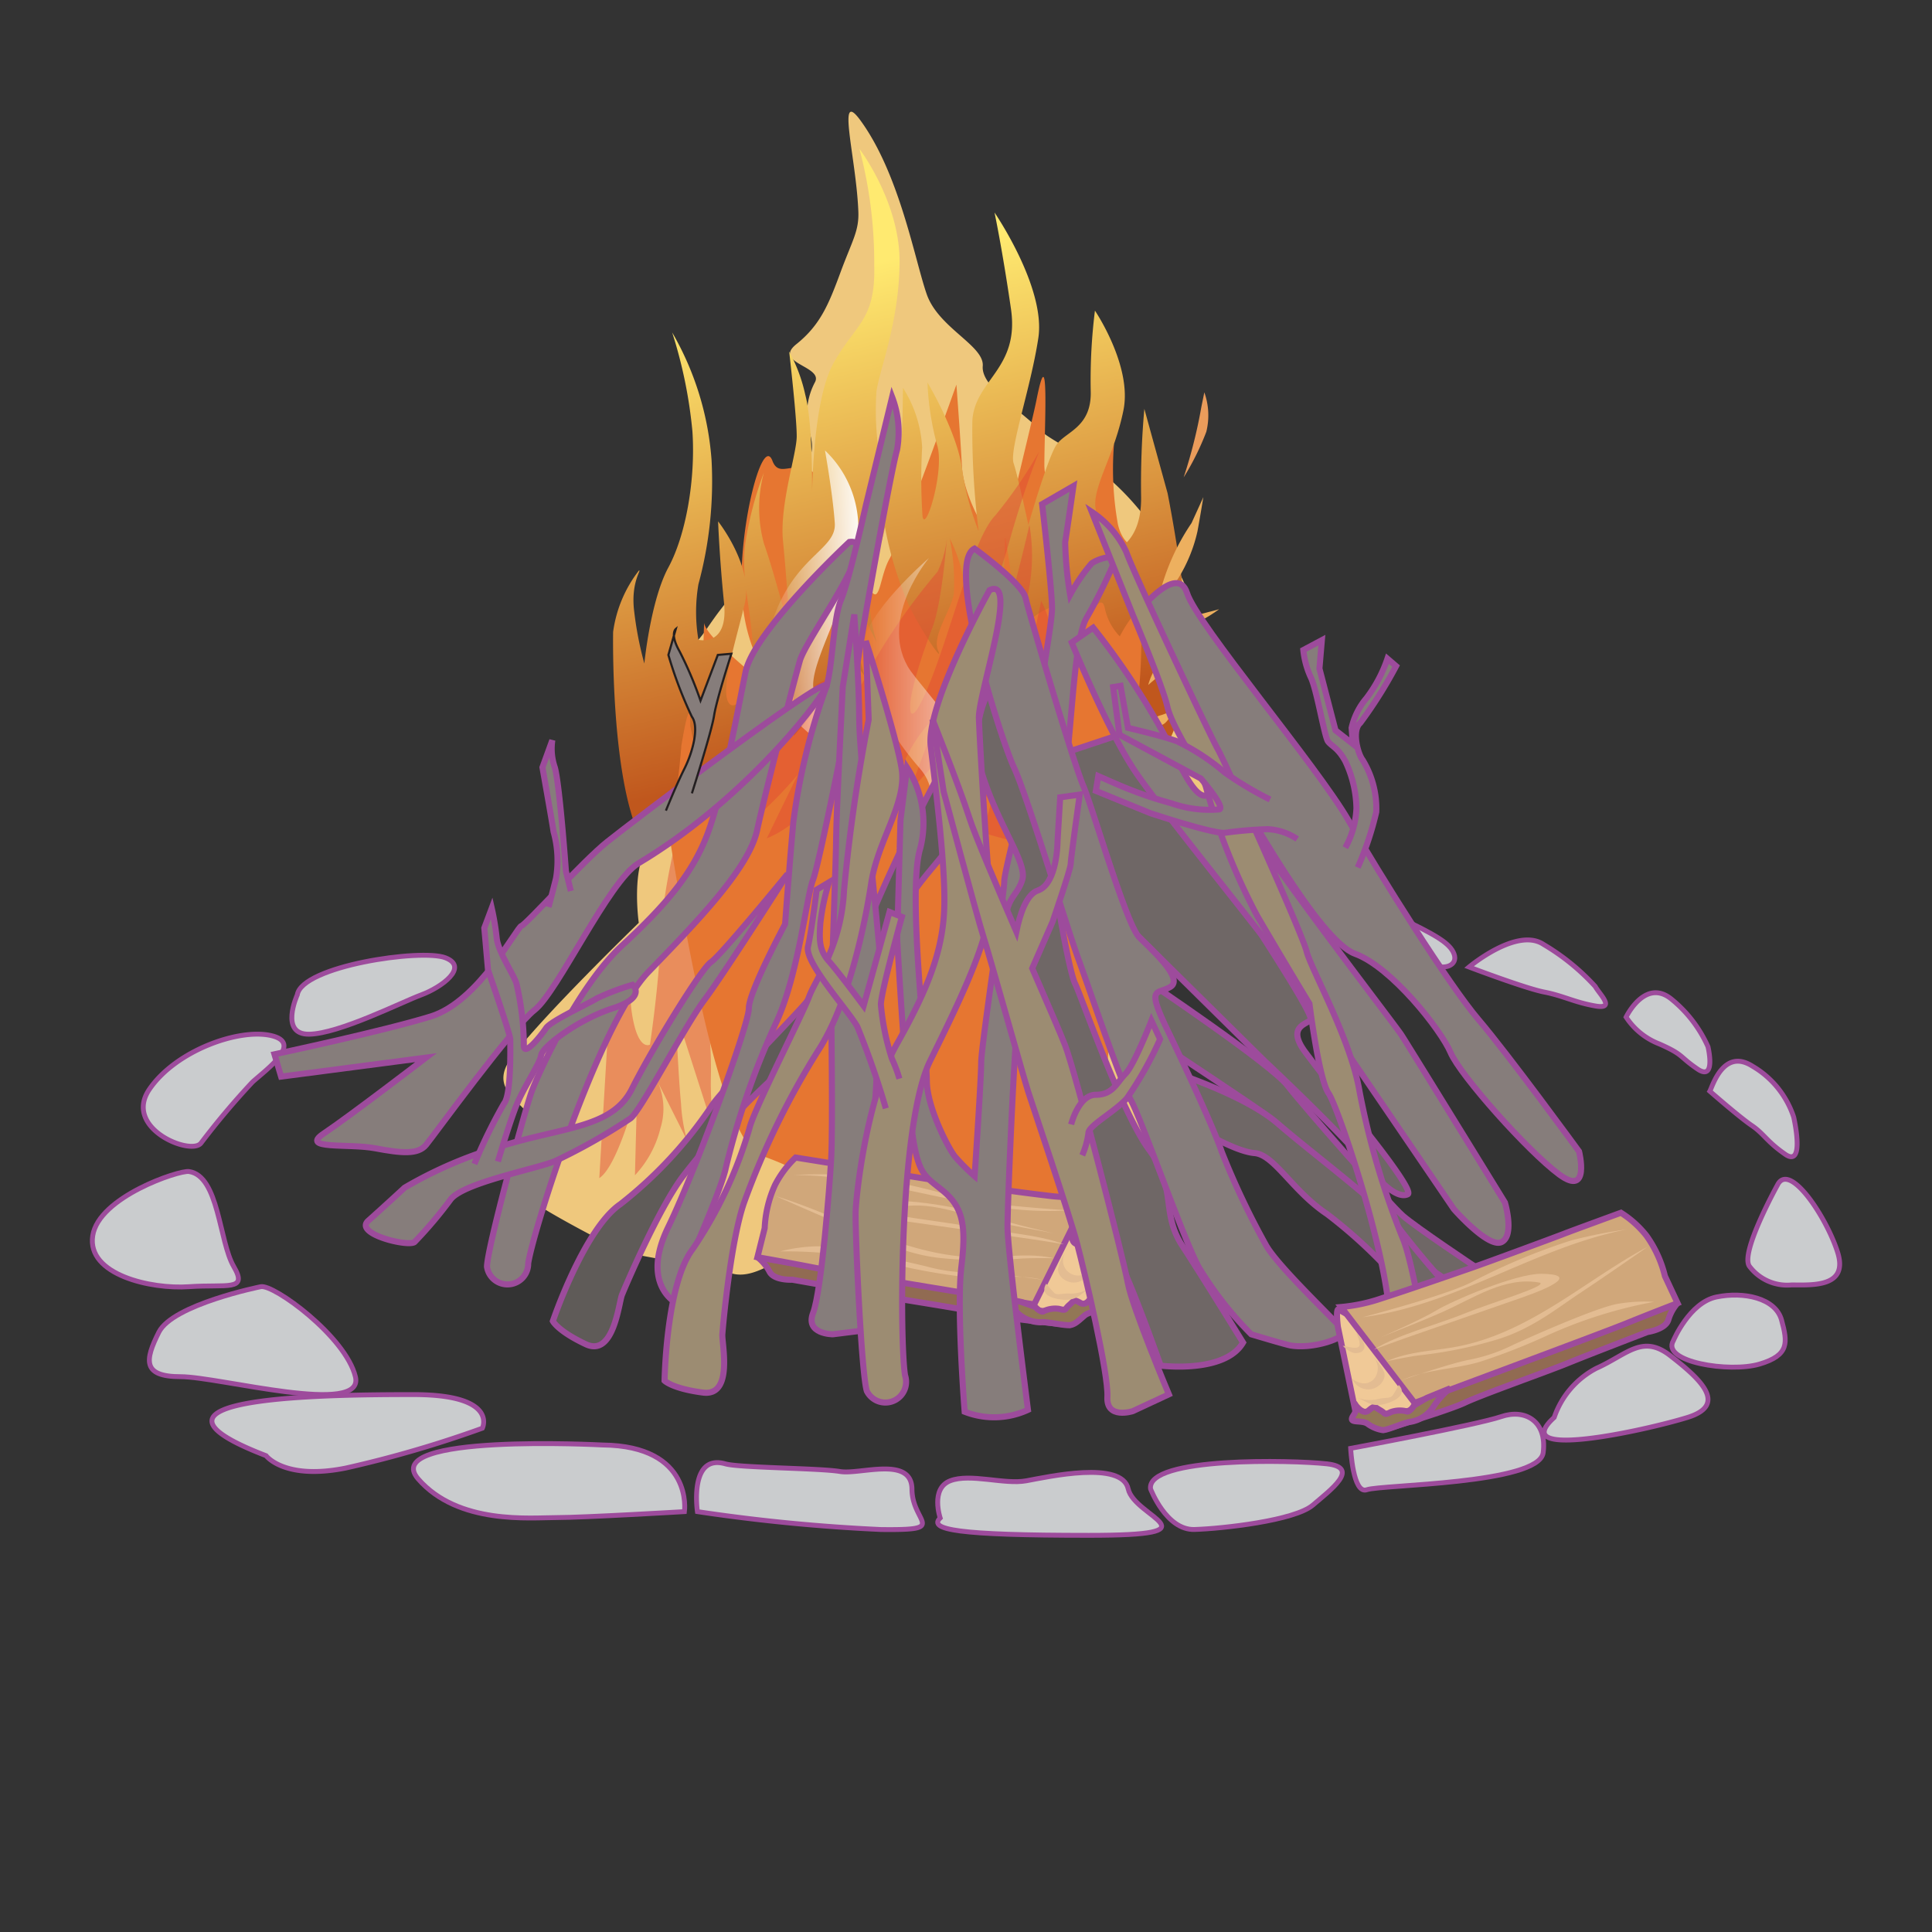 <svg id="word" xmlns="http://www.w3.org/2000/svg" xmlns:xlink="http://www.w3.org/1999/xlink" viewBox="0 0 160 160"><rect x="0" y="0" width="160" height="160" fill="#333333" stroke="none"/><defs><style>.cls-1{fill:#caccce;stroke-width:0.403px;}.cls-1,.cls-10,.cls-11,.cls-12,.cls-13,.cls-15,.cls-16,.cls-17,.cls-18,.cls-19{stroke:#9d4b9c;}.cls-2{fill:#efc87d;}.cls-3{fill:#e34633;opacity:0.45;}.cls-4{fill:#e67631;}.cls-5{fill:url(#linear-gradient);}.cls-6{opacity:0.75;fill:url(#linear-gradient-2);}.cls-7{fill:url(#linear-gradient-3);}.cls-8{fill:#edb05f;}.cls-9{fill:#ea9c5b;}.cls-10{fill:#916b52;}.cls-10,.cls-11,.cls-12,.cls-13,.cls-15,.cls-16,.cls-17,.cls-18,.cls-19{stroke-width:0.503px;}.cls-11{fill:#f0c997;}.cls-12{fill:#d0a77a;}.cls-13{fill:#927756;}.cls-14,.cls-15{fill:#e3bc92;}.cls-15{stroke-miterlimit:10;}.cls-16{fill:#6f6766;}.cls-17,.cls-20{fill:#867d7b;}.cls-18{fill:#5f5b58;}.cls-19{fill:#9c8c72;}.cls-20{stroke:#231f20;stroke-width:0.177px;}</style><linearGradient id="linear-gradient" x1="305.796" y1="1056.077" x2="298.341" y2="1094.285" gradientTransform="translate(-650.921 -809.834) rotate(-24.615)" gradientUnits="userSpaceOnUse"><stop offset="0.004" stop-color="#ffea70"/><stop offset="0.632" stop-color="#d88f3c"/><stop offset="1" stop-color="#c0571d"/></linearGradient><linearGradient id="linear-gradient-2" x1="-6111.446" y1="58.232" x2="-6101.637" y2="58.232" gradientTransform="matrix(-1, 0, 0, 1, -6030.164, 0)" gradientUnits="userSpaceOnUse"><stop offset="0" stop-color="#fff"/><stop offset="1" stop-color="#fff" stop-opacity="0"/></linearGradient><linearGradient id="linear-gradient-3" x1="71.584" y1="50.455" x2="63.402" y2="50.455" gradientTransform="matrix(1, 0, 0, 1, 0, 0)" xlink:href="#linear-gradient-2"/></defs><path class="cls-1" d="M22.035,120.554s1.509,2.047,6.6,1.023a93.131,93.131,0,0,0,11.312-3.3s1.375-2.783-5.7-2.783S9.244,115.642,22.035,120.554Z"/><path class="cls-1" d="M49.9,119.668s-18.581-.99-15.263,2.817,9.29,3.193,11.5,3.193,10.547-.492,10.547-.492S57.451,119.743,49.9,119.668Z"/><path class="cls-1" d="M21.592,106.559s-7.277,1.465-8.436,3.767-1.39,3.685,1.8,3.685,15.286,3.333,14.477,0S22.637,106.32,21.592,106.559Z"/><path class="cls-1" d="M15.648,97.02c-.822-.117-7.479,2.1-7.97,5.324s4.817,4.438,7.97,4.215,4.928.409,3.708-1.673S18.136,97.377,15.648,97.02Z"/><path class="cls-1" d="M16.643,94.669A63.392,63.392,0,0,1,20.918,89.6c1.2-1.075,4.186-3.224,1.532-3.838s-7.883,1.228-10.08,4.452S15.81,95.731,16.643,94.669Z"/><path class="cls-1" d="M24.62,82.388s-1.507,3.3.982,3.26,7.632-2.646,9.291-3.26,3.981-2.3,1.99-3.07S25,80,24.62,82.388Z"/><path class="cls-1" d="M57.757,125.186s-.714-4.822,2.318-3.955c1.151.329,7.833.35,9.492.633s5.944-1.329,5.958,1.473,3.135,3.4-2.573,3.331A147.973,147.973,0,0,1,57.757,125.186Z"/><path class="cls-1" d="M77.862,125.714s-.829-2.441.83-3.081,4.479.333,6.3,0,7.921-1.7,8.44.67,7.66,3.847-3.268,3.847S76.867,126.672,77.862,125.714Z"/><path class="cls-1" d="M95.282,123.3s1.3,3.435,3.637,3.365,8.308-.739,9.8-2.016,3.981-3.108,1.161-3.421S94.95,120.623,95.282,123.3Z"/><path class="cls-1" d="M111.855,119.948s.184,3.846,1.345,3.424,14.268-.458,14.6-3.068-1.493-3.666-3.484-2.984S111.855,119.948,111.855,119.948Z"/><path class="cls-1" d="M128.712,117.388a7.221,7.221,0,0,1,3.484-4.068c2.572-1.151,3.816-2.854,6.139-1.043s4.894,4.036,1.41,5.111S124.731,121,128.712,117.388Z"/><path class="cls-1" d="M138.584,111.021s1.327-3.151,3.567-3.611,4.894.077,5.392,1.919.663,2.9-1.825,3.638S137.537,112.788,138.584,111.021Z"/><path class="cls-1" d="M147.211,98.123s-3.152,5.679-2.323,6.754a3.9,3.9,0,0,0,3.484,1.535c1.659,0,4.728.23,3.816-2.686S148.2,96.187,147.211,98.123Z"/><path class="cls-1" d="M110.3,77.548s2.239-3.156,5.392-1.653,4.4,2.2,4.728,3.116-.747,1.381-1.908.844S110.3,77.548,110.3,77.548Z"/><path class="cls-1" d="M121.661,80.084s3.978-3.346,6.178-1.864a18.573,18.573,0,0,1,4.274,3.477c.332.614,1.742,1.919,0,1.612s-2.646-.844-4.226-1.151S121.661,80.084,121.661,80.084Z"/><path class="cls-1" d="M134.667,84.23s1.589-3.3,3.79-1.458a10.683,10.683,0,0,1,2.991,3.914s.7,2.917-.873,1.842-1.079-1.151-3.153-2.072A5.764,5.764,0,0,1,134.667,84.23Z"/><path class="cls-1" d="M141.6,90.37c.215-.383,1.127-3.607,3.533-2.072a7.653,7.653,0,0,1,3.414,4.221c.153.691.839,4.145-.707,3.071s-1.747-1.689-2.766-2.38S141.6,90.37,141.6,90.37Z"/><path class="cls-2" d="M52.9,76.422s-.7-4.841.982-6.656-1.263-2.421.421-4.236.14-3.388.842-4.961-.28-3.51.562-5.2,1.4-1.21,2.806-3.267,1.123-1.453,2.807-3.873-.14-7.14,2.947-8.229,3.227-2.662,2.806-4.114a5.559,5.559,0,0,1,.421-4.236c.7-1.331-3.508-1.573-1.544-3.146s2.667-3.268,3.649-5.93,1.548-3.435,1.486-5.047c-.172-4.466-1.855-10.331.171-7.558,3.264,4.466,4.517,11.637,5.5,14.42s4.772,4.236,4.631,5.93,2.948,3.509,4.772,5.324,11.156,4.176,14.734,21.6c.294,1.435,4.541,3.316,1.052,5.809-7.367,5.264-6.806,34.67-7.507,36.364s-7.578,4.841-12.489,4.962-12.63-.726-14.735-.847-4.35,2.541-6.595,1.936-8.42-1.573-8.981-1.815-8.42-4.236-8.42-4.962-.842-2.541.562-4.84-3.929-2.9-1.4-6.293S52.9,76.422,52.9,76.422Z"/><path class="cls-3" d="M49.631,97.566c1.568-1.014,3.134-7.191,3.134-7.191l-.182,6.953A8.713,8.713,0,0,0,54.7,93.417a5.428,5.428,0,0,0-.429-4.22L56.9,94.442a14.028,14.028,0,0,1-.5-3.048c-.235-2.391-.454-7.652-.454-7.652l3.313,10.32a24.266,24.266,0,0,1-.384-5.006,31.892,31.892,0,0,0-.361-5.4l2.261,7.687a52.182,52.182,0,0,1-.118-5.686,14.151,14.151,0,0,1,.969-4.981l.489,8.409a32.453,32.453,0,0,1,1.919-5.745c1.018-1.941-.694-8.7-.694-8.7s.73,2.953.936,4.592,1.309,9.791,2.263,7.686-.9-7.859-.9-7.859,1.541,5.878,2.253,7.886a4.809,4.809,0,0,1-.351,3.39,23.284,23.284,0,0,0,.914-4,11.658,11.658,0,0,1,.589,2.826c.193,1.834-3.421,1.762-.026,1.735s1.651.093,3.119-.5,2.161-9.86,2.161-9.86-.763,5.276-1.858,5.908a10.525,10.525,0,0,1-2.391.966s.381-2.638.867-7.036A8.827,8.827,0,0,0,69.2,73.607s.868,5.767.545,7.426a1.575,1.575,0,0,1-1.89,1.337,41.807,41.807,0,0,0,.639-8.286,10.5,10.5,0,0,0-2.826-7.076s.751,3.905,1.307,7.312-.587,4.823-.587,4.823-.918-2.306-1.314-3.3.094-2.905-.456-7.652a22.978,22.978,0,0,0-2.537-8.148s1.012,5.9,1.334,9.4-1.235,4.319-1.409,3.433-.272-5.62-.943-10.9-.814-9.226-.814-9.226a47.262,47.262,0,0,1-1.186,7.358c-.732,2.21.1,8.563.582,14.484s.147,7.779-.446,6.3-.955-5.538-1.093-8.351S55.952,63.1,55.952,63.1a12.59,12.59,0,0,1,.595,3.959c-.223,1.238-1.643,6.21-1.821,10.486s-.9,8.967-.9,8.967-1.013.6-1.5-2.642.679-7.731.553-5.578-2.052,1.595-2.4,4.986"/><path class="cls-3" d="M65.708,68.478s-2.991-2.17-3.181-4.7a11.575,11.575,0,0,1,.708-5.569,13.723,13.723,0,0,1,1.582-2.191,22.538,22.538,0,0,0,.379,3.943c.378,1.8.378,3.745,1.582,5.2A18.053,18.053,0,0,0,70,68.43c.822.534,1.457-.491,1.52-1.948s.946-3.549,2.151-4.037,3.288-4.67,3.288-4.67-.567,4.182-.951,5.594-.884,1.751-.817,3.647a4.849,4.849,0,0,0,1.325,3.113s1.581.1,2.024-.431.823-2.345,3.224-3.412,5.373-5.448,5.373-5.448a12.375,12.375,0,0,1-2.276,6.619,9.037,9.037,0,0,1-6.2,3.644,16.925,16.925,0,0,1-6.755-.185c-2.085-.733-2.538-.173-3.671-.173a23.588,23.588,0,0,1-4.081-.859S65.765,69.5,65.708,68.478Z"/><path class="cls-4" d="M53.96,58.967s4.371,35.116,9.049,36.721,9.533,5.208,11.166,3.951,16.835,2.233,16.835,2.233,1.573-35.512,3.206-39.3S97.479,50.54,96.5,47.9s-3.264-1.717-3.918-4.468a25.963,25.963,0,0,1-.326-6.649s-1.631,0-1.958,5.273-3.808-.573-3.808-3.554.436-10.888-.652-5.385c-.352,1.773-2.16,8.924-2.6,11.282s-3.422-2.977-3.565-5.64-.468-6.906-.468-6.906S74.849,44.122,73.652,46.3s-.543,6.305-3.482-2.291-5.331-3.553-6.2-5.845-2.936,6.073-2.5,11.348a14.116,14.116,0,0,0,3.156,8.136s-6.2-4.7-6.31-6.073a71.129,71.129,0,0,0,.109,8.254c.217,2.979-2.394-4.7-2.394-4.7Z"/><path class="cls-5" d="M88.667,68.193a12.973,12.973,0,0,0,8.7-8.137c2.829-1.819-.673-19.211-.673-19.211l-1.924-6.981a70.08,70.08,0,0,0-.268,7.307c.048,4.206-2.671,4.6-2.671,4.6A12.384,12.384,0,0,1,90.708,41.9c-.11-1.788,1.592-4.262,2.332-7.93s-2.362-8.245-2.362-8.245a46.362,46.362,0,0,0-.35,6.61c.113,3.072-2.081,3.4-2.828,4.489s-2.336,6.649-2.336,6.649-.851-4.006-1.222-5.114,1.417-6.2,2.049-10.371S82.362,17.6,82.362,17.6s.639,3,1.363,7.987-3.008,5.868-3.2,9.271a67.266,67.266,0,0,0,.523,9.132,22.685,22.685,0,0,1-1.38-5.223c-.454-3.091-2.858-7.085-2.858-7.085a23.106,23.106,0,0,0,.788,5.14c.678,2.065-.977,7.465-1.2,5.917a46.606,46.606,0,0,1-.03-5.688,10.2,10.2,0,0,0-1.591-4.936s-.018,2.769-.107,4.1-1.371,3.237-1.635,2.63a23.6,23.6,0,0,1-.452-6.407c.232-1.767,1.866-5.682,1.917-10.674s-3.324-9.435-3.324-9.435A36.822,36.822,0,0,1,72.4,22c.119,4.557-1.584,4.844-3.388,8.107s-1.769,11.526-1.769,11.526.14-6.324-.552-8.935a13.337,13.337,0,0,0-1.335-3.584s.644,5.576.624,7.056-1.431,5.66-1.135,8.642.614,7.8.614,7.8-1.25-4.916-2.19-7.59a11.119,11.119,0,0,1-.006-5.888,29.168,29.168,0,0,0-1.545,5.9c-.387,2.945.554,5.619.641,8.888S60.8,59.28,60.27,58.06s.643-4.91,1.4-8.03-2.2-6.852-2.2-6.852.115,3.075.492,6.755-2.121,3.052-2.121,3.052a13.687,13.687,0,0,1,0-4.6A32.627,32.627,0,0,0,58.928,38.1a24.646,24.646,0,0,0-3.261-10.568,38.79,38.79,0,0,1,1.677,8.2c.261,3.921-.516,8.53-1.994,11.265s-1.989,7.953-1.989,7.953a28.771,28.771,0,0,1-.866-4.549c-.219-2.288.686-3.276.411-3.145a10.608,10.608,0,0,0-2.13,5.077S50.548,64.325,53.045,69.4s3.383-7.649,3.383-7.649c.8-4.8.733-1.639.733-1.639l1.557,7.159A27.786,27.786,0,0,1,60.472,64.4c.837-1.139.54-4.126.54-4.126l.841,4.746s2.647-3.118,2.654-5.142a13.8,13.8,0,0,1,1.211-4.636l.027,5.692S69.363,56.985,69.279,55a9.746,9.746,0,0,0-1.446-4.086l3.735,5.007a25.4,25.4,0,0,0-1.618-4.74c-1.254-2.892-.708-5.728-.34-4.619a71.658,71.658,0,0,0,3,6.644c-.3-.956-1.234-4.368.022-7.366s.474-4.279.543-2.839a29.567,29.567,0,0,0,2.015,6.936c.794,1.825,3.025,5.163,2.5,3.947s1.028-3.254,1.3-4.676a18.014,18.014,0,0,0-.34-4.619,12.172,12.172,0,0,1,1.259,4.177c.284,2.437.913,6.182.913,6.182a29.249,29.249,0,0,1,1.761-4.9c.627-.856.655-5.651.655-5.651s.442,2.546.493,3.439.653,6.863.653,6.863a3.98,3.98,0,0,1,.358-2.751A5.348,5.348,0,0,1,87.023,50.3l.391-6.262.691,2.612c.692,2.607.639,7.6,1.252,6.2s1.816-4,2.135-2.5A4.726,4.726,0,0,0,92.736,52.7a12.457,12.457,0,0,1,3.274-3.976s-1.494,2.853-1.494,4.4-.082,7.48-1.879,10.145A41.747,41.747,0,0,1,88.667,68.193Z"/><path class="cls-3" d="M60.644,68.823c1.821-.356,5.418-4.66,5.418-4.66L63.5,69.429A8.733,8.733,0,0,0,66.829,67a3.767,3.767,0,0,0,1.05-3.34l.664,4.711a9.463,9.463,0,0,1,.578-2.463c.6-1.89,2.21-5.97,2.21-5.97l-.444,8.773a16.947,16.947,0,0,1,1.363-3.929,22.383,22.383,0,0,0,1.519-4.223l-.524,6.48a37.348,37.348,0,0,1,1.847-4.378,11.714,11.714,0,0,1,2.625-3.549L75.28,65.674A28.527,28.527,0,0,1,79.06,61.8c1.624-1.212,2.345-6.837,2.345-6.837a36.165,36.165,0,0,1-.7,3.759c-.371,1.307-2.142,7.834-.522,6.479s1.864-6.246,1.864-6.246-.579,4.9-.6,6.629-1.907,2.655-1.5,2.5a19.2,19.2,0,0,0,2.237-2.817,7.8,7.8,0,0,1-.42,2.318c-.45,1.453-3.818.434-.621,1.319s1.517.512,3.1.452,5.423-6.96,5.423-6.96-2.532,3.829-3.778,4.02a12.97,12.97,0,0,1-2.576.1s1.265-1.915,3.236-5.146.72-5.628.72-5.628-1.171,4.64-2.045,5.821a1.817,1.817,0,0,1-2.234.518,32.024,32.024,0,0,0,3.452-6.163,7.018,7.018,0,0,0-.216-6.163s-.64,3.185-1.291,5.938-2.211,3.53-2.211,3.53-.068-2.008-.1-2.87,1.088-2.2,2.206-5.97a15.17,15.17,0,0,0,.424-6.906s-1.081,4.779-1.985,7.541-2.646,2.973-2.5,2.249,1.68-4.368,2.867-8.581,2.412-7.269,2.412-7.269A37.533,37.533,0,0,1,82.4,42.717c-1.448,1.493-2.854,6.571-4.441,11.226s-2.541,5.984-2.586,4.693,1.009-4.488,1.849-6.675,1.229-7.8,1.229-7.8a8.583,8.583,0,0,1-.806,3.185,51.662,51.662,0,0,0-5.319,7.528,71.744,71.744,0,0,1-3.935,6.613s-1.158.19-.5-2.42,3.3-5.728,2.439-4.116-2.475.672-3.972,3.169"/><path class="cls-6" d="M74.2,70.254s4.88-3.323,1.952-6.646-4.683-7.232-4.683-9.969,5.464-7.428,5.464-7.428-4.1,4.885-1.757,8.989c1.041,1.828,8.577,9.125,5.269,12.123-4.1,3.713-5.028,2.817-5.028,2.817Z"/><path class="cls-7" d="M71.584,63.608s-9.628-4.125-8-10.83,5.712-7.052,5.549-9.457S68.32,37.3,68.32,37.3a8.878,8.878,0,0,1,2.613,8.082c-.98,4.985-3.591,9.112-3.591,11.347S71.584,63.608,71.584,63.608Z"/><path class="cls-8" d="M98.922,60.942c1.3-1.515,2.608-3.5,4.815-3.523,0,0-2.04-1.2-2.775-.172A38.9,38.9,0,0,0,98.922,60.942Z"/><path class="cls-9" d="M98.025,39.537a41.483,41.483,0,0,0,1.468-5.844l.245-1.2a5.673,5.673,0,0,1,.164,3.265A21.983,21.983,0,0,1,98.025,39.537Z"/><path class="cls-8" d="M98.676,43.321a18.543,18.543,0,0,0-2.611,5.758s.572.258,1.47-1.116a12.583,12.583,0,0,0,1.633-3.955c.162-.858.488-2.837.488-2.837Z"/><path class="cls-8" d="M94.1,62.234a2.85,2.85,0,0,1,2.116-3.025l.907-.328S96.7,60,96.1,60.064,94.1,62.234,94.1,62.234Z"/><path class="cls-8" d="M95.087,56.731c.681-2.352,2.02-2.64,3.2-2.645a5.137,5.137,0,0,0,.888-.368c.2-.146-.137.59-.954.809A16.476,16.476,0,0,0,95.087,56.731Z"/><path class="cls-8" d="M99.656,50.8c-1.363.265-2.649.345-3.591,1.46,0,0-.652-.084.98-.084s3.917-1.722,3.917-1.722Z"/><path class="cls-10" d="M88.669,109.728s-5.61-.533-7.112-.918-7.2-1.219-8.964-1.568-6.976-1.262-6.976-1.262-1.5.086-1.889-.668a3.685,3.685,0,0,0-1-1.2s24.293,4.069,24.423,4.065"/><path class="cls-11" d="M90.58,107.637l.087-7s-.1-1.7-.377-1.4-1.642,1.351-1.891,1.568-2.061,3.564-2.371,3.989-1.465,3.021-1.465,3.021.695.933,2.712.757A8.525,8.525,0,0,0,90.58,107.637Z"/><path class="cls-12" d="M90.084,99.062a14.068,14.068,0,0,1-3.413-.057c-2.152-.247-6.123-.813-7.652-1.026s-7.849-1.244-8.209-1.316-4.923-.8-4.923-.8a8.471,8.471,0,0,0-1.7,2.266,9.7,9.7,0,0,0-.86,3.585l-.6,2.4s2.464.429,4.571.844,18.348,3.068,18.348,3.068Z"/><path class="cls-13" d="M90.539,107.1s-.446,1.149-1.049.809-.519-.191-.936.166-.2.492-.849.319a2.219,2.219,0,0,0-1.332.222c-.263.036-.652-.393-.652-.393l-1.158-.406-2.047-.407a6.231,6.231,0,0,1,1.635,1.209,2.812,2.812,0,0,0,2.041.887c.408-.094,2.071.322,2.477.225s.648-.356,1.149-.784,1.595-.259,1-.865S90.539,107.1,90.539,107.1Z"/><path class="cls-14" d="M65.678,97.311c7.828.012,15,3.439,22.812,2.923,0,0-7.285-.442-9.5-1.145A50.6,50.6,0,0,0,70.33,97.32,40.485,40.485,0,0,0,65.678,97.311Z"/><path class="cls-14" d="M87.27,104.2c-2.236-.494-4.2-.02-6.452-.074-5.988-.143-11.193-3.43-16.554-5.064,0,0,4.113,1.815,6.2,2.671s4.519,2.184,7.575,2.467a35.49,35.49,0,0,0,6.338.045C85.293,104.163,87.27,104.2,87.27,104.2Z"/><path class="cls-14" d="M88.1,103.039c-2.23-.848-5.487-1-7.979-1.488-2.175-.431-7.193-.894-6.536-1.3,2.72-1.081,5.59.2,8.389.841,1.763.405,3.576.707,5.355,1.061,0,0-3.59-.8-4.933-1.3s-7-1.73-9.083-1.294c-2.966.622-.684,1.246,1.966,1.622s8.513,1.214,9.451,1.34S88.1,103.039,88.1,103.039Z"/><path class="cls-14" d="M64.614,103.635a37.67,37.67,0,0,1,9.1,1,50.386,50.386,0,0,0,5.986,1.092c2.1.194,4.569-.245,6.611.254,0,0-3.7-.558-5.677-.594a13.989,13.989,0,0,1-3.882-.5c-1.229-.3-7.435-1.735-9.191-1.67A13.2,13.2,0,0,0,64.614,103.635Z"/><path class="cls-14" d="M86.646,106.312c-.484.762.2,1.181,1.226,1.306,1.321.157,1.575-.45,2.406-.969a3.01,3.01,0,0,1-1.572.485c-.746-.06-1.15.182-1.417-.077A8.666,8.666,0,0,1,86.646,106.312Z"/><path class="cls-14" d="M90.333,105.069a1.256,1.256,0,1,1-2-1.511,3.994,3.994,0,0,0-.7,1.48c-.112.713.881,1.411,1.726,1.106A1.485,1.485,0,0,0,90.333,105.069Z"/><path class="cls-15" d="M90.564,102.232c-.97.408-1.721.867-1.3-.815A1.822,1.822,0,0,0,88.8,102.5c.016.562.545.637.957.512S90.564,102.232,90.564,102.232Z"/><path class="cls-16" d="M88.21,62.347l4.5-1.5a48.06,48.06,0,0,1,4.775,6.275c1.364,2.455,4.366,6.139,5.73,8.321s5.593,8.6,5.32,9-2.046.545-.409,2.728,5.047,6.548,5.047,6.548,3.956,4.911,3.41,5.184-1.637-.136-3.41-2.456-8.458-8.594-8.458-8.594L93.394,76.67Z"/><path class="cls-16" d="M94.894,81.172s10.368,6.957,11.732,8.73,8.458,9.822,9.549,10.777,6,4.229,6,4.229,1.5,2.182.682,2.319-3.41-1.228-5.456-3-11.595-11.186-12.687-12S96.8,86.9,96.8,86.9Z"/><path class="cls-16" d="M95.985,88.4s6.821,2.046,9.822,4.638,8.867,6.957,10.095,8.731a85.242,85.242,0,0,0,6.412,7.366c.409.273,3.137,2.728,2.319,3.41s-5.73-2.591-7.094-4.365a40.257,40.257,0,0,0-7.639-7.639c-2.865-1.91-4.365-4.911-6-5.047s-4.5-1.911-5.048-2.183S95.985,88.4,95.985,88.4Z"/><path class="cls-17" d="M70.34,44.885s-7.912,7.366-8.6,10.777-1.91,10.1-3.137,13.369S55.2,74.9,51.514,78.307s-6.957,10.64-7.5,12.141-3.683,12.96-3.683,14.46a1.715,1.715,0,0,0,3.411-.273c.409-2.728,5.865-19.917,9.958-24.145s8.321-8.595,9-11.732,3-12.141,3.547-14.051S73.068,44.476,70.34,44.885Z"/><path class="cls-17" d="M33.507,98.36a35.272,35.272,0,0,1,7.912-3.41c5.184-1.637,9.277-1.5,10.914-4.775s5.729-9.958,6.548-10.5,6.343-7.3,6.343-7.3-5.252,8.253-6.889,10.436-5.32,9.276-6.139,9.822a49.031,49.031,0,0,1-6.275,3.546c-1.773.683-7.5,1.774-8.594,3.138a34.788,34.788,0,0,1-3,3.547c-.546.409-5.048-.683-3.82-1.774S33.507,98.36,33.507,98.36Z"/><path class="cls-18" d="M45.785,109.41s2.592-7.639,5.593-9.686a35.248,35.248,0,0,0,7.5-8.048c.818-1.364,7.093-7.639,8.048-8.867s3.82-3.138,5.457-7.5a142.646,142.646,0,0,1,6.275-12.823l1.773-6.275s0,8.048-.409,10.913-3.683,5.048-5.32,8.321-4.911,9-8.458,11.869a65.96,65.96,0,0,0-9.686,10.094c-2.046,2.729-4.774,9.14-5.047,9.822s-.682,5.184-3,4.092S45.785,109.41,45.785,109.41Z"/><path class="cls-17" d="M56.016,107.909s-3-1.5-.682-6.275,6.684-16.779,6.684-18.143,3-6.957,3-6.957.273-3.82.682-8.458A52.829,52.829,0,0,1,68.43,56.89c.545-1.774.545-5.593,1.227-7.23S71.7,41.884,71.7,41.884l2.182-9a8.156,8.156,0,0,1,.409,4.366c-.545,1.91-3.137,16.37-3.274,17.734s-3.137,16.506-3.683,17.87S66.111,80.9,64.2,84.855a64.968,64.968,0,0,0-4.093,11.868c-.409,2.047-4.229,10.5-4.229,10.5Z"/><path class="cls-17" d="M68.975,110.5s-2.319,0-1.637-1.773,1.365-10.368,1.5-12.823,0-12,0-13.233.409-11.731.409-13.368.546-12.414.546-12.414l.955-6s.409,5.729.409,8.73S72.8,77.489,72.931,79.944s-.818,18.28-1.091,20.326.409,9.822.409,9.822Z"/><path class="cls-17" d="M79.889,116.913s-.683-8.594-.273-12,.136-4.911-1.5-6.275-2.183-1.228-2.728-6.139S74.3,77.761,74.3,77.761l.273-9.822.546-4.365a8.419,8.419,0,0,1,1.091,6.685c-1.091,3.547.546,17.052.546,19.234s1.774,5.593,2.319,6.275a17.128,17.128,0,0,0,1.637,1.637s.546-8.049.546-9.413,1.91-13.914,1.91-15.005,2.864-11.323,2.864-13.642,1.092-7.5,1.092-9-.819-8.594-.819-8.594l2.592-1.5s-.546,3.82-.682,4.638a29.6,29.6,0,0,0,.409,4.366,14.664,14.664,0,0,1,1.774-2.592c.545-.41,2.318-.955,1.773.136a42.09,42.09,0,0,1-2.183,4.365c-1.227,2.047-1.227,11.6-2.182,14.87a185.228,185.228,0,0,0-3.684,20.325c-.272,3.82-.682,13.37-.682,15.279s1.691,15.12,1.691,15.12A6.684,6.684,0,0,1,79.889,116.913Z"/><path class="cls-17" d="M94.076,50.888s3.41-4.366,4.229-1.774,10.777,14.324,13.368,18.825S120,81.581,122.45,84.446s8.321,10.913,8.321,10.913.956,3.82-1.637,1.91-8.185-8.185-9-10.095-4.911-7.094-7.912-8.185-9-12-10.777-15.005S94.076,50.888,94.076,50.888Z"/><path class="cls-17" d="M90.529,51.979a62.29,62.29,0,0,1,6.957,10.913c2.729,5.73,3,1.5,3.41,1.5s.546.682,3,4.638,11.6,15.824,12.141,16.643,8.594,13.914,8.594,13.914.819,2.728-.273,3.274-3.956-2.728-3.956-2.728-9.276-13.642-11.732-17.189S96.4,67.394,94.076,63.984s-5.32-10.777-5.32-10.777Z"/><path class="cls-16" d="M102.943,111.183s-3.274-5.32-5.048-8.048-.409-4.775-2.728-7.912-5.593-12.687-6.139-13.778-2.046-9.822-2.046-11.459-2.455-8.185-2.865-8.867-2.046-4.229-2.046-4.229a9.1,9.1,0,0,0-.682,7.366c1.364,4.229,3.683,7.23,3.274,8.594S83.3,74.351,83.3,76.4s2.319,7.64,3,10.095,2.046,6.957,2.046,8.867,1.637,2.865,2.183,3.547,1.364,4.092,2.319,5.866,3.274,8.321,3.274,8.321S101.442,113.775,102.943,111.183Z"/><path class="cls-17" d="M80.707,45.431s3.956,2.865,4.229,4.092,3.956,13.642,4.774,15.552,3.547,11.459,4.638,12.55,3.684,3.41,2.593,4.092-2.047-.136-.273,3.547,3.956,8.458,4.5,10.095a65.5,65.5,0,0,0,3.684,7.776c1.091,1.91,6.328,6.765,6.465,7.174s-2.353,1.432-4.4,1.125c-.4-.061-3.293-.933-3.293-.933a29.45,29.45,0,0,1-4.366-5.593c-1.364-2.592-4.637-12-5.592-13.778S90.256,81.99,89.3,79.4s-4.229-13.5-5.32-15.824S78.252,46.659,80.707,45.431Z"/><path class="cls-17" d="M22.731,87.311s9-1.91,12.959-3.138,7.094-7.366,7.5-7.5,5.047-5.32,7.094-6.957,19.1-14.6,18.143-12.823-7.094,9.549-15.552,14.6c-2.462,1.47-6.684,10.641-8.594,12.141s-8.321,10.368-9,11.186-2.046.683-4.229.273-6.275.137-4.229-1.227,8.458-6.276,8.458-6.276l-12,1.569Z"/><path class="cls-19" d="M81.952,48.876s-5.272,9.437-4.876,12.893,1.278,10.194,1.112,13.687-1.447,6.629-3.907,11-3.36,12.26-3.419,13.856.468,13.465.928,14.893a1.715,1.715,0,0,0,3.162-1.306c-.447-2.722-.523-20.756,2.075-26.035S82.312,77.137,82,73.941s-.866-12.476-.932-14.461S84.423,47.65,81.952,48.876Z"/><path class="cls-19" d="M55.037,114.343s.124-8.066,2.354-10.934a35.245,35.245,0,0,0,4.673-9.961C62.425,91.9,66.474,84,67.006,82.54s2.674-4.158,2.894-8.814A142.726,142.726,0,0,1,71.941,59.6l-.236-6.516s2.468,7.66,2.956,10.513-1.958,5.933-2.512,9.552S70.235,83.22,67.738,87.034a65.947,65.947,0,0,0-6.124,12.578c-1.111,3.225-1.743,10.164-1.793,10.9s.94,5.143-1.6,4.815S55.037,114.343,55.037,114.343Z"/><path class="cls-19" d="M119.255,113.921s-3.981,2.527-4.188-4.724c-.15-5.306-4.257-17.552-5.046-18.665s-1.578-7.411-1.578-7.411-1.987-3.272-4.338-7.292a52.815,52.815,0,0,1-4.247-10.7c-.581-1.762-2.792-4.877-3.182-6.607s-2.831-7.526-2.831-7.526l-3.43-8.606a8.155,8.155,0,0,1,2.86,3.323c.66,1.874,6.914,15.167,7.592,16.359s6.991,15.277,7.336,16.705,3.656,7.276,4.387,11.607a64.993,64.993,0,0,0,3.53,12.048c.851,1.9,1.882,8.425,1.882,8.425Z"/><path class="cls-19" d="M93.4,106.249c-.367-2.031-4.31-17.386-5.193-19.681-.337-.878-1.44-3.416-2.724-6.374l1.685-3.853s1.5-4.365,1.5-4.774.75-5.764.75-5.764L87.8,66.03l-.219,3.627s0,3.547-1.637,4.092c-.957.319-1.494,2.035-1.775,3.406-1.723-3.985-3.427-7.988-3.879-9.391-.92-2.856-3.066-8.184-3.066-8.184l.931,6s2.785,10.426,3.287,11.984,3.333,11.681,3.709,12.85,3.434,10.216,4.058,12.6,2.608,10.769,2.5,12.666,2.1,1.186,2.1,1.186l2.991-1.394S93.772,108.28,93.4,106.249Z"/><path class="cls-19" d="M88.707,93.12s.614-2.455,2.046-2.455,1.739-1.023,2.456-1.739,2.148-4.4,2.148-4.4l.716,1.535a30.008,30.008,0,0,1-2.762,4.911c-1.023,1.125-3.172,2.251-3.172,2.865a7.057,7.057,0,0,1-.511,1.841"/><path class="cls-19" d="M73.36,91.79a69.769,69.769,0,0,0-2.353-6.752c-.716-1.33-4.4-5.32-4.092-6.65s.716-4.707.716-4.707l1.023-.614a18.241,18.241,0,0,0-.716,3.377c-.1,1.432-.1,2.25.716,3.171S71.519,83.3,71.519,83.3l2.148-7.776,1.023.409s-1.739,6.241-1.739,7.264a20.27,20.27,0,0,0,.921,4.5,11.974,11.974,0,0,1,.614,1.637"/><path class="cls-17" d="M45.429,75.114s.2-.717.614-2.354a8.866,8.866,0,0,0-.2-3.887c-.1-.717-.92-5.321-.92-5.321l.818-2.25a4.754,4.754,0,0,0,.205,2.25c.409,1.433.921,8.6.921,8.6l.409,1.637"/><path class="cls-20" d="M55.149,67.133s.818-2.046,1.534-3.478,1.228-3.479.614-4.3a34.688,34.688,0,0,1-1.944-5.116l.614-2.149s-.511.41.307,1.842a31.459,31.459,0,0,1,1.739,4.093l1.433-3.786,1.125-.1s-1.227,3.785-1.432,5.115S57.3,65.7,57.3,65.7"/><path class="cls-17" d="M39.29,96.394a43.33,43.33,0,0,1,2.456-5.013c.614-.716.511-4.911.511-5.32s-1.841-5.73-1.841-5.73l-.307-3.478.614-1.637a21.7,21.7,0,0,1,.409,2.455c.1,1.126,1.432,3.07,1.637,3.786a23.125,23.125,0,0,1,.614,5.013c-.1,1.228,1.432-.716,1.842-1.33s3.58-2.046,4.194-2.455a19.734,19.734,0,0,1,2.967-1.126s1.228,1.023-1.637,1.944-5.831,3.172-5.934,3.888-1.534,2.762-2.148,4.4-1.433,4.4-1.433,4.4"/><path class="cls-17" d="M112.443,71.84a25.577,25.577,0,0,0,1.535-4.6,7.711,7.711,0,0,0-1.126-4.3c-.409-.512-.92-2.456-.2-3.07a36.588,36.588,0,0,0,2.967-4.706l-.716-.614a11.413,11.413,0,0,1-1.74,3.274,5.729,5.729,0,0,0-1.227,2.455l.1,1.33L110.6,60.483l-1.33-5.116.2-2.353-1.534.819a7.094,7.094,0,0,0,.613,2.251c.512,1.023,1.126,4.911,1.433,5.32s.818.511,1.432,1.637a9.445,9.445,0,0,1,.921,3.888,7.339,7.339,0,0,1-.921,3.274"/><path class="cls-17" d="M107.43,69.486a4.788,4.788,0,0,0-2.456-.818,33.554,33.554,0,0,0-3.58.307c-1.228,0-6.139-1.637-6.139-1.637l-4.5-1.842.2-1.227s.921.409,1.637.716a32.882,32.882,0,0,0,4.4,1.534,9.506,9.506,0,0,0,3.99.512c.512-.205-1.534-2.558-1.534-2.558l-6.739-3.627L92.186,56.9l.613-.1.614,3.478s3.07.717,4.093,1.126a18.307,18.307,0,0,1,3.936,2.58,28.414,28.414,0,0,0,3.737,2.228"/><path class="cls-10" d="M114.5,118.436s5.412-1.606,6.815-2.273,6.841-2.585,8.511-3.269,6.614-2.584,6.614-2.584,1.5-.206,1.729-1.021a3.693,3.693,0,0,1,.755-1.369s-23.1,8.681-23.227,8.7"/><path class="cls-11" d="M112.225,116.752,110.8,109.9s-.224-1.685.1-1.445,1.873,1.009,2.159,1.174,2.711,3.1,3.1,3.458,2.019,2.682,2.019,2.682-.5,1.05-2.52,1.266A8.523,8.523,0,0,1,112.225,116.752Z"/><path class="cls-12" d="M111.067,108.24a14.156,14.156,0,0,0,3.344-.714c2.068-.658,5.862-1.979,7.324-2.484s7.477-2.735,7.818-2.876,4.686-1.73,4.686-1.73a8.456,8.456,0,0,1,2.11,1.894,9.686,9.686,0,0,1,1.533,3.353l1.046,2.237s-2.339.9-4.331,1.711-17.447,6.551-17.447,6.551Z"/><path class="cls-13" d="M112.161,116.214s.659,1.042,1.187.592.473-.287.952-.018.29.444.895.15a2.229,2.229,0,0,1,1.352-.039c.265-.016.565-.512.565-.512l1.06-.622,1.935-.794a6.254,6.254,0,0,0-1.376,1.5,2.821,2.821,0,0,1-1.835,1.264c-.42-.013-1.974.716-2.392.7a2.891,2.891,0,0,1-1.28-.548c-.573-.329-1.617.053-1.147-.657S112.161,116.214,112.161,116.214Z"/><path class="cls-14" d="M134.722,101.813c-7.692,1.521-14.087,6.269-21.863,7.27,0,0,7.076-1.84,9.123-2.958a50.835,50.835,0,0,1,8.168-3.406A40.5,40.5,0,0,1,134.722,101.813Z"/><path class="cls-14" d="M114.819,112.74c2.1-.916,4.13-.831,6.327-1.318,5.859-1.3,10.345-5.526,15.3-8.164,0,0-3.694,2.575-5.586,3.82s-4.024,3.015-6.974,3.882a35.736,35.736,0,0,1-6.221,1.268C116.755,112.322,114.819,112.74,114.819,112.74Z"/><path class="cls-14" d="M113.781,111.761c2.03-1.263,5.2-2.038,7.558-3,2.055-.843,6.9-2.266,6.176-2.538-2.882-.535-5.457,1.275-8.085,2.445-1.656.737-3.38,1.384-5.061,2.074,0,0,3.376-1.476,4.6-2.228s6.551-3.05,8.681-3.023c3.034.038.911,1.091-1.621,1.971S117.892,110.3,117,110.6,113.781,111.761,113.781,111.761Z"/><path class="cls-14" d="M136.981,107.815a37.77,37.77,0,0,0-8.756,2.741,50.763,50.763,0,0,1-5.674,2.227c-2.03.6-4.539.641-6.451,1.524,0,0,3.53-1.26,5.467-1.677a14.084,14.084,0,0,0,3.719-1.244c1.15-.534,6.976-3.138,8.715-3.412A13.132,13.132,0,0,1,136.981,107.815Z"/><path class="cls-14" d="M115.837,114.693c.623.654.027,1.2-.954,1.518-1.269.409-1.635-.138-2.551-.487a3.013,3.013,0,0,0,1.638.173c.721-.2,1.166-.043,1.378-.349A8.673,8.673,0,0,0,115.837,114.693Z"/><path class="cls-14" d="M111.975,114.184c1.73,1.247,2.779-.9,1.674-1.868a3.976,3.976,0,0,1,.973,1.317c.247.678-.595,1.555-1.485,1.419A1.483,1.483,0,0,1,111.975,114.184Z"/><path class="cls-14" d="M111.2,111.444c1.031.214,1.857.519,1.119-1.05a1.819,1.819,0,0,1,.669.974c.092.554-.414.731-.843.687A2.021,2.021,0,0,1,111.2,111.444Z"/></svg>